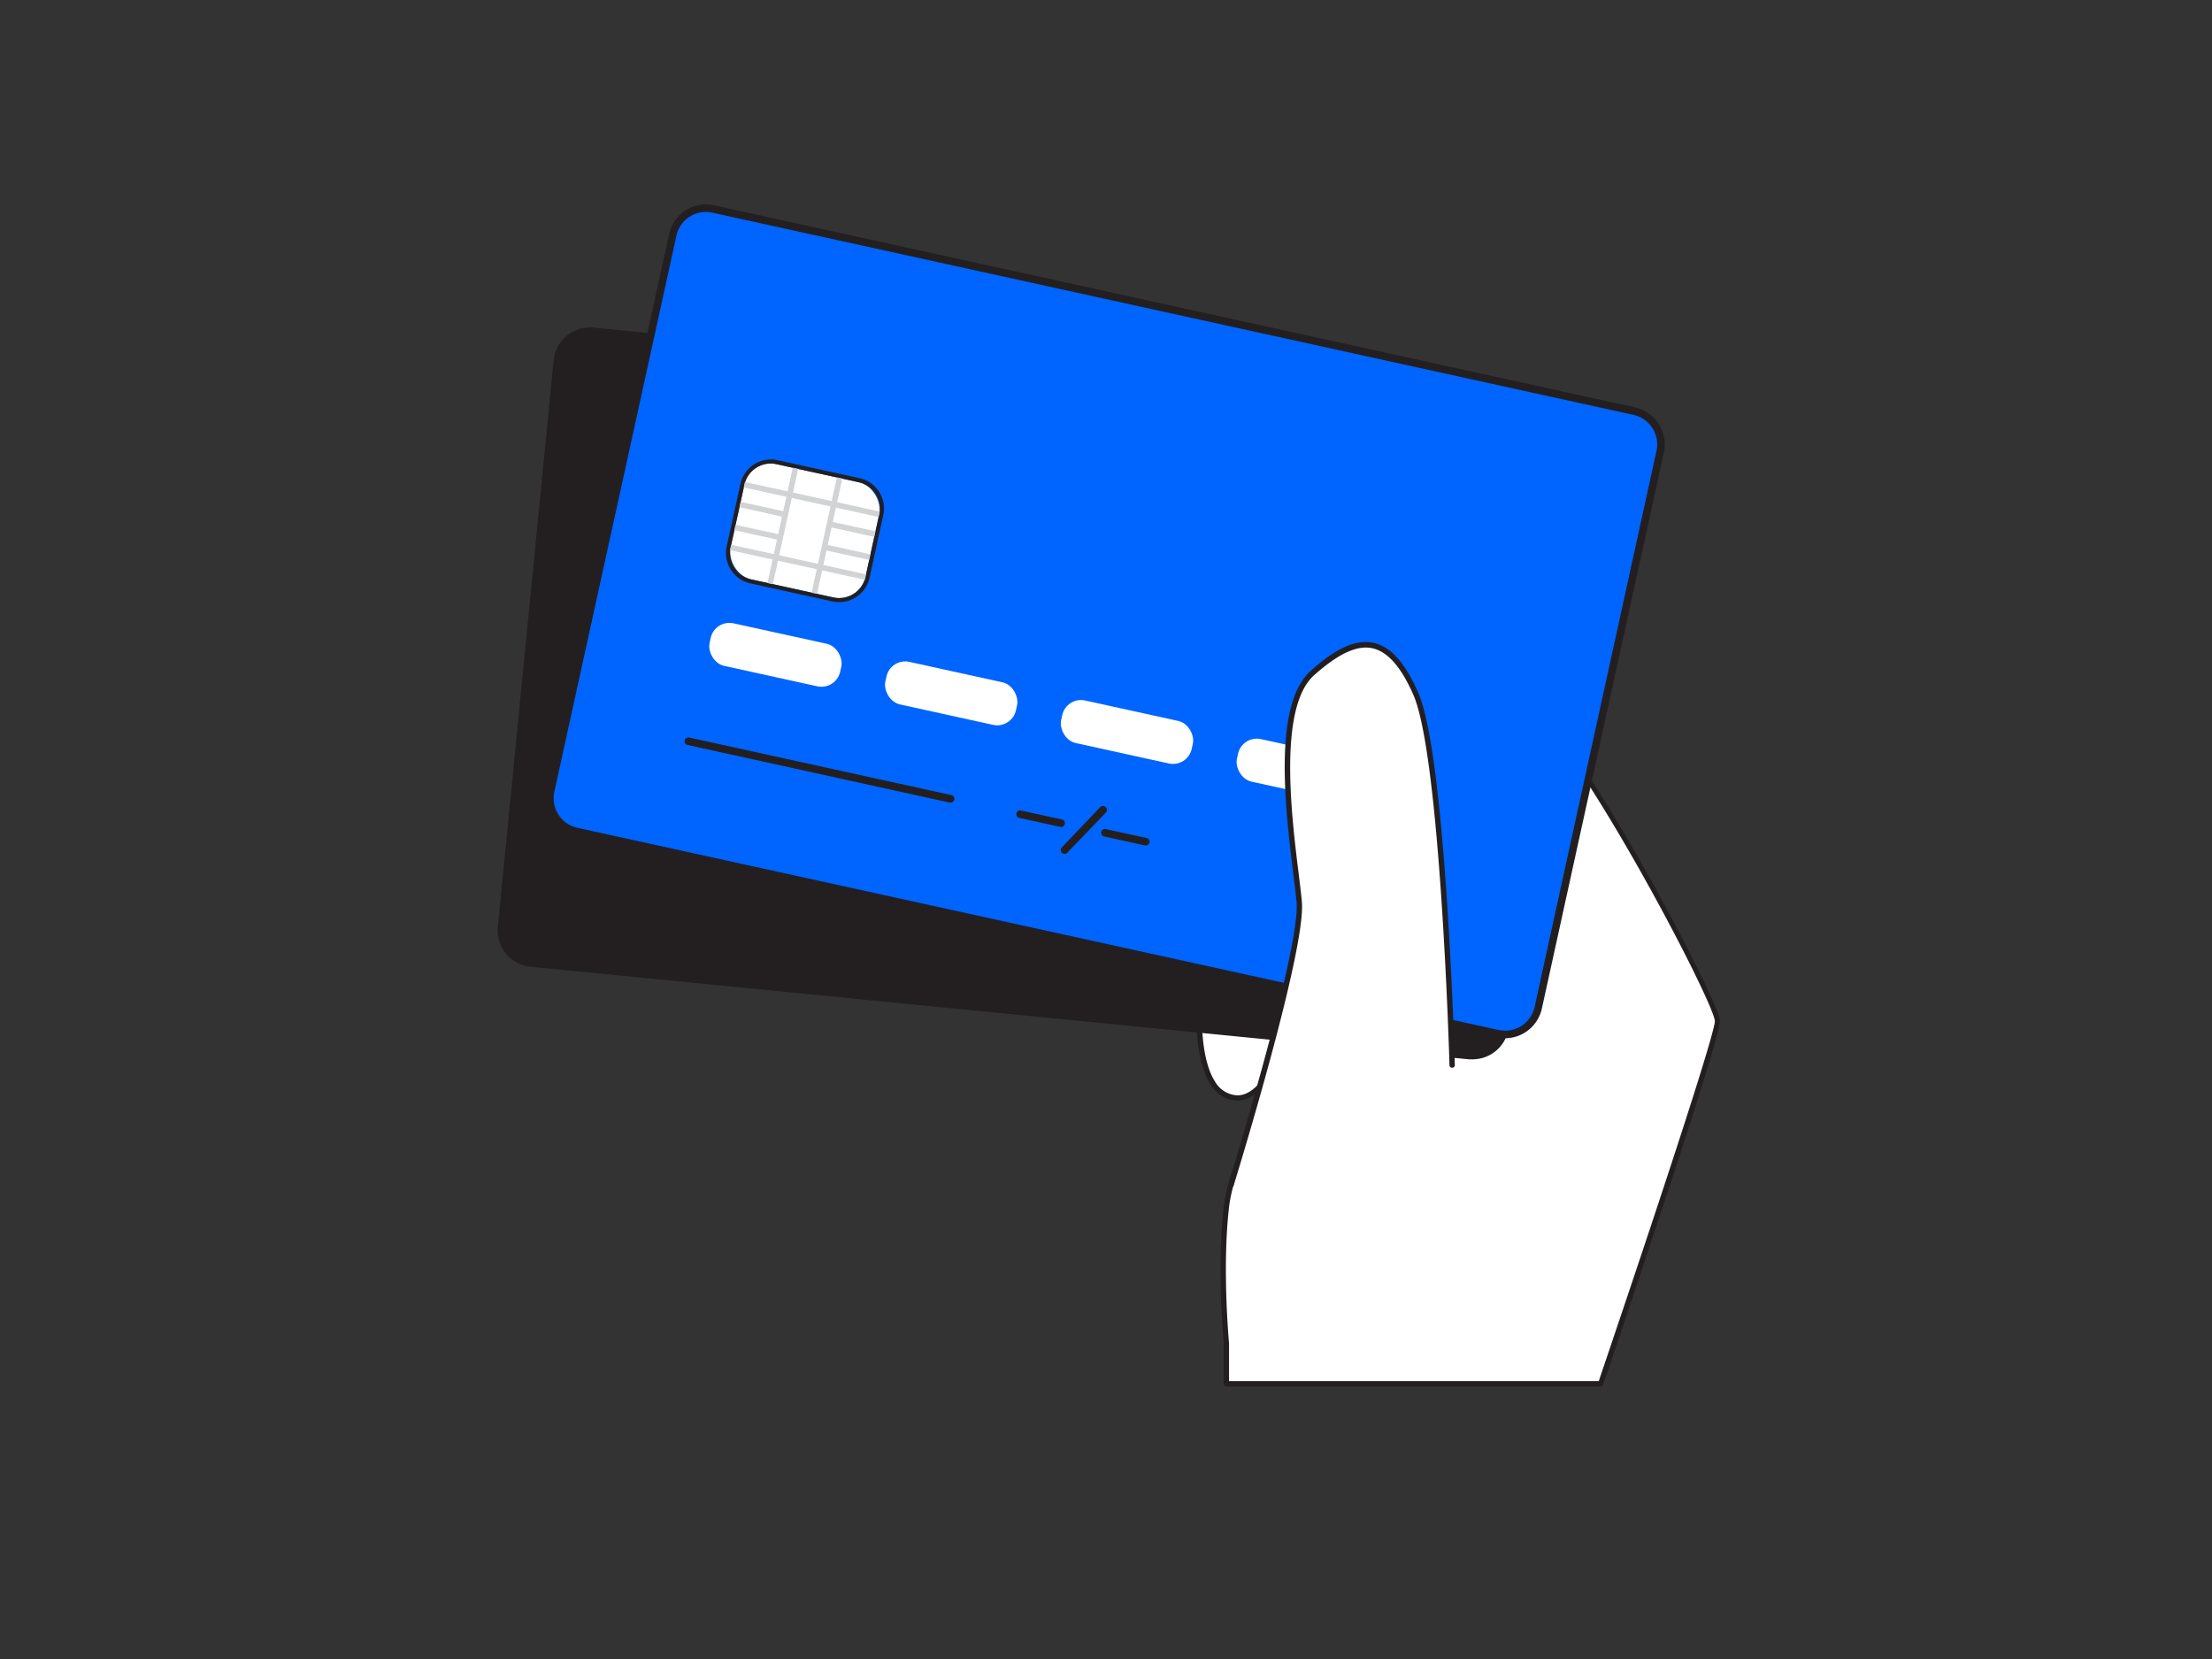 <svg xmlns="http://www.w3.org/2000/svg" viewBox="0 0 400 300"><rect x="0" y="0" width="400" height="300" fill="#333333" stroke="none"/><g id="_392_credit_card_flatline" data-name="#392_credit_card_flatline"><path d="M223.54,198.53c2.89.2,5.16-2.79,7-5.5-2.38,3.59.69,8.7,3.33,11.11a24.12,24.12,0,0,0,7.73,4.41,35.49,35.49,0,0,0,13.86,2.54,23,23,0,0,0,13.21-4.53,22.74,22.74,0,0,0,8.12-14.24,33.17,33.17,0,0,0-1.81-16.49,14,14,0,0,0-2.49-4.63,13.1,13.1,0,0,0-5.95-3.46,30.41,30.41,0,0,0-9.37-1.45c-4.42,0-7.58-.29-11.55-2.12a53.35,53.35,0,0,0-9.64-3.48c-6.19-1.51-13.89-1.43-16.55,5.53S213.91,197.87,223.54,198.53Z" fill="#fff"/><path d="M254.36,211.59a36.62,36.62,0,0,1-13-2.59,24,24,0,0,1-7.88-4.51c-2.06-1.88-4.49-5.45-4.35-8.79-1.62,2-3.44,3.46-5.65,3.31h0a5.81,5.81,0,0,1-4.6-2.93c-4.45-7-2.16-24.27,0-30,3-8,12-7.07,17.11-5.83a53.43,53.43,0,0,1,9.73,3.51c3.83,1.77,6.82,2.06,11.35,2.08h.08a30.87,30.87,0,0,1,9.44,1.47,13.28,13.28,0,0,1,6.16,3.6,14.39,14.39,0,0,1,2.58,4.79,33.59,33.59,0,0,1,1.83,16.73,23.26,23.26,0,0,1-8.3,14.54,23.52,23.52,0,0,1-13.48,4.63Zm-23.46-18.3c-2.14,3.24.62,8.08,3.26,10.49a23.1,23.1,0,0,0,7.57,4.32,34.86,34.86,0,0,0,13.67,2.51,22.59,22.59,0,0,0,12.93-4.43,22.27,22.27,0,0,0,7.94-13.94A32.64,32.64,0,0,0,274.48,176a13.58,13.58,0,0,0-2.39-4.47,12.35,12.35,0,0,0-5.74-3.32,29.84,29.84,0,0,0-9.14-1.43h-.3c-4.44,0-7.62-.36-11.53-2.16a52.79,52.79,0,0,0-9.55-3.45c-4.79-1.16-13.22-2-16,5.23-2.08,5.46-4.34,22.58-.12,29.17a4.91,4.91,0,0,0,3.86,2.49h0c2.56.17,4.63-2.44,6.52-5.29h0a.49.49,0,0,1,.67-.14.48.48,0,0,1,.13.67Z" fill="#231f20"/><path d="M221.77,250.25h67.68c7.62-22.5,21.28-63.21,21.09-65.68-.27-3.42-25.29-51.89-36.09-59.53s-30.82,6.06-30.82,6.06l2.64,19.75,16.33-1.31,3.26,29.55s-15.64.21-23.55,5.48S223.09,207,221.77,218.29s0,24.76,0,24.76Z" fill="#fff"/><path d="M289.45,250.73H221.77a.48.48,0,0,1-.48-.48v-7.2c0-.09-1.31-13.57,0-24.82,1.35-11.6,12.73-28.71,20.76-34.06,7.2-4.8,20.42-5.46,23.27-5.55l-3.15-28.56-15.87,1.28a.49.49,0,0,1-.51-.42l-2.64-19.76a.49.49,0,0,1,.21-.46,64.1,64.1,0,0,1,11.46-5.94c8.47-3.3,15.35-3.33,19.91-.11,10.75,7.6,36,56.17,36.29,59.88.18,2.41-11.38,37.15-21.11,65.87A.48.48,0,0,1,289.45,250.73Zm-67.2-.48h0Zm0-.49H289.1c13.45-39.69,21.09-63.43,21-65.15-.29-3.67-25.26-51.66-35.89-59.17-9.77-6.92-27.71,4.38-30,5.89l2.53,19,15.88-1.28a.49.49,0,0,1,.52.43L266.34,179a.46.46,0,0,1-.12.37.48.48,0,0,1-.35.16c-.16,0-15.6.27-23.29,5.4s-19.05,22.31-20.33,33.37,0,24.53,0,24.66Z" fill="#231f20"/><path d="M282.5,83.11,272.41,185.57a6.14,6.14,0,0,1-6.72,5.52l-22.29-2.2L96,174.38a6.15,6.15,0,0,1-5.52-6.72L100.56,65.2a6.13,6.13,0,0,1,6.71-5.52l81.36,8L277,76.39A6.16,6.16,0,0,1,282.5,83.11Z" fill="#231f20"/><path d="M266.31,191.56l-.67,0L95.93,174.82a6.59,6.59,0,0,1-5.91-7.2l10.1-102.46a6.59,6.59,0,0,1,7.2-5.92L277,76a6.6,6.6,0,0,1,5.91,7.19h0L272.85,185.62a6.6,6.6,0,0,1-6.54,5.94ZM106.65,60.09A5.72,5.72,0,0,0,101,65.24L90.9,167.7A5.7,5.7,0,0,0,96,173.94l169.71,16.71a5.72,5.72,0,0,0,6.25-5.12L282.06,83.07a5.72,5.72,0,0,0-5.12-6.24L107.23,60.12A5.49,5.49,0,0,0,106.65,60.09Zm175.85,23h0Z" fill="#231f20"/><path d="M300.22,81.67,278.15,182.23a6.15,6.15,0,0,1-7.33,4.69L249,182.11,104.26,150.36A6.14,6.14,0,0,1,99.57,143L121.65,42.48A6.14,6.14,0,0,1,129,37.79l79.85,17.53,86.71,19A6.15,6.15,0,0,1,300.22,81.67Z" fill="#0064ff"/><path d="M272.16,187.75a6.77,6.77,0,0,1-1.48-.16L104.11,151a6.83,6.83,0,0,1-5.21-8.14L121,42.33a6.82,6.82,0,0,1,8.13-5.21L295.68,73.67a6.87,6.87,0,0,1,5.21,8.14h0L278.82,182.38a6.84,6.84,0,0,1-6.66,5.37ZM127.63,38.33a5.44,5.44,0,0,0-5.31,4.29L100.24,143.19a5.47,5.47,0,0,0,4.16,6.5L271,186.25a5.47,5.47,0,0,0,6.51-4.17L299.55,81.52h0a5.47,5.47,0,0,0-4.17-6.5L128.82,38.46A5.36,5.36,0,0,0,127.63,38.33ZM300.22,81.67h0Z" fill="#231f20"/><rect x="133.07" y="85.31" width="24.96" height="21.34" rx="4.87" transform="translate(23.96 -28.97) rotate(12.38)" fill="#fff"/><path d="M139.36,83.82a4.66,4.66,0,0,1,1,.11l14.87,3.26A4.87,4.87,0,0,1,159,93l-2.48,11.32a4.88,4.88,0,0,1-4.76,3.83,5.43,5.43,0,0,1-1.05-.11l-14.86-3.27a4.87,4.87,0,0,1-3.72-5.8l2.49-11.32a4.88,4.88,0,0,1,4.76-3.83m0-.74h0a5.65,5.65,0,0,0-5.48,4.41l-2.49,11.32a5.61,5.61,0,0,0,4.28,6.68l14.86,3.27a6.22,6.22,0,0,0,1.21.13,5.65,5.65,0,0,0,5.48-4.41l2.48-11.32a5.62,5.62,0,0,0-4.28-6.69l-14.86-3.26a5.38,5.38,0,0,0-1.2-.13Z" fill="#231f20"/><rect x="130.88" y="94.61" width="21.34" height="1" transform="translate(18.31 212.98) rotate(-77.62)" fill="#d1d3d4"/><rect x="138.87" y="96.36" width="21.34" height="1" transform="translate(22.87 222.16) rotate(-77.62)" fill="#d1d3d4"/><rect x="146.29" y="77.84" width="1" height="24.96" transform="translate(27.1 214.34) rotate(-77.62)" fill="#d1d3d4"/><rect x="143.8" y="89.2" width="1" height="24.96" transform="translate(14.05 220.82) rotate(-77.62)" fill="#d1d3d4"/><rect x="137.18" y="88.12" width="1" height="7.91" transform="translate(18.23 206.82) rotate(-77.62)" fill="#d1d3d4"/><rect x="136.26" y="92.28" width="1" height="7.91" transform="translate(13.45 209.19) rotate(-77.62)" fill="#d1d3d4"/><rect x="153.58" y="91.48" width="1.03" height="8.39" transform="translate(27.61 225.68) rotate(-77.62)" fill="#d1d3d4"/><rect x="152.67" y="95.64" width="1.03" height="8.39" transform="translate(22.83 228.06) rotate(-77.62)" fill="#d1d3d4"/><rect x="128.14" y="114.47" width="24.18" height="7.88" rx="3.47" transform="translate(28.64 -27.31) rotate(12.38)" fill="#fff"/><rect x="159.92" y="121.44" width="24.18" height="7.88" rx="3.47" transform="translate(30.88 -33.96) rotate(12.38)" fill="#fff"/><rect x="191.71" y="128.42" width="24.18" height="7.88" rx="3.47" transform="translate(33.11 -40.61) rotate(12.38)" fill="#fff"/><rect x="223.5" y="135.4" width="24.18" height="7.88" rx="3.47" transform="translate(35.35 -47.26) rotate(12.38)" fill="#fff"/><path d="M171.9,145.14a.36.36,0,0,1-.14,0L124.27,134.7a.69.69,0,0,1,.3-1.34l47.48,10.42a.69.69,0,0,1,.53.82A.7.7,0,0,1,171.9,145.14Z" fill="#231f20"/><path d="M191.89,149.53l-.15,0-7.33-1.61a.69.69,0,1,1,.29-1.34l7.34,1.61a.69.69,0,0,1-.15,1.36Z" fill="#231f20"/><path d="M207.14,152.87H207l-7.33-1.61a.69.69,0,0,1-.52-.82.68.68,0,0,1,.82-.52l7.33,1.61a.68.68,0,0,1-.15,1.35Z" fill="#231f20"/><path d="M192.5,154.42a.75.75,0,0,1-.48-.19.7.7,0,0,1,0-1l6.93-7.27a.69.69,0,0,1,1,0,.68.68,0,0,1,0,1L193,154.2A.68.68,0,0,1,192.5,154.42Z" fill="#231f20"/><path d="M222.6,214.2s13.13-42.54,12.34-51.23-5.53-34.24,2.37-41.35S251,114,256,125.3s6.59,67.17,6.59,67.17" fill="#fff"/><path d="M222.6,214.68l-.14,0a.48.48,0,0,1-.32-.6c.13-.43,13.09-42.55,12.32-51-.12-1.32-.33-3-.58-5-1.41-11.43-3.78-30.55,3.11-36.74,4.61-4.15,8.22-5.77,11.35-5.1s5.74,3.59,8.11,9c5,11.28,6.56,65.07,6.63,67.35a.47.47,0,0,1-.47.49.46.46,0,0,1-.5-.46c0-.56-1.63-55.88-6.54-67-2.23-5.06-4.66-7.81-7.43-8.4s-6.15,1-10.51,4.88c-6.51,5.85-4.09,25.4-2.79,35.9.25,2,.46,3.71.58,5.05.79,8.69-11.82,49.67-12.36,51.41A.47.47,0,0,1,222.6,214.68Z" fill="#231f20"/></g></svg>